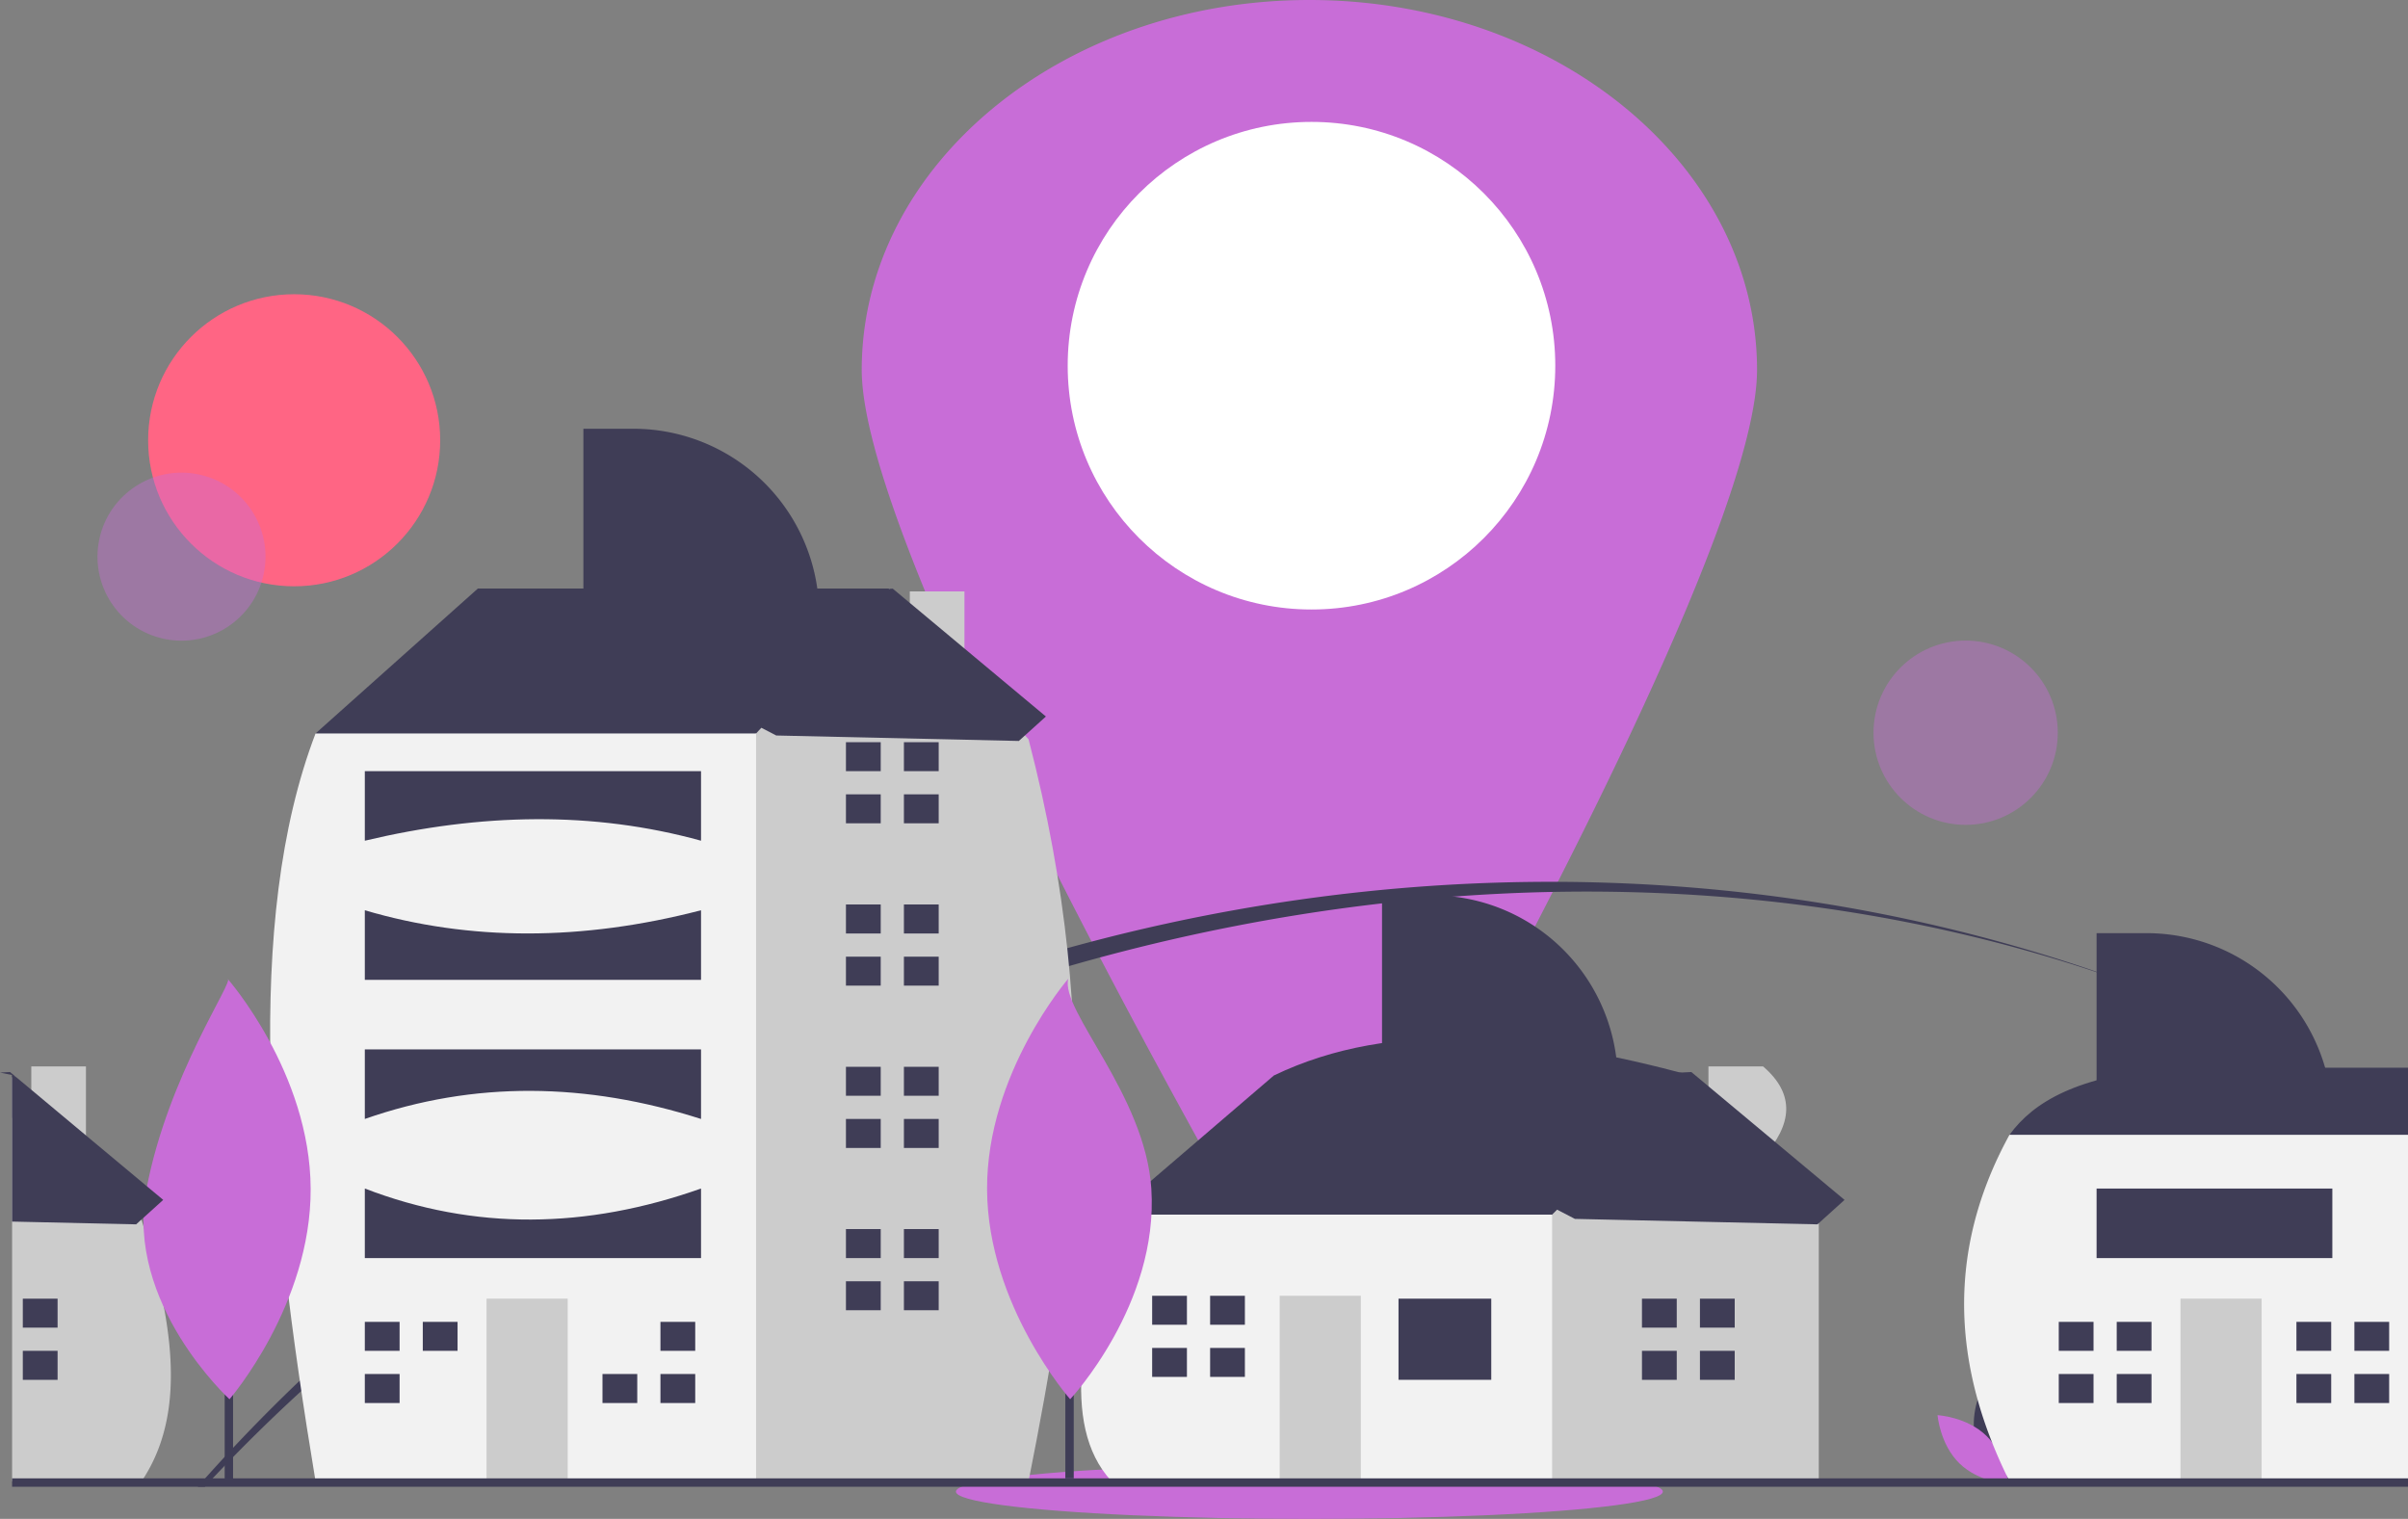 <svg xmlns="http://www.w3.org/2000/svg" data-name="Layer 1" width="572.88" height="361.347"><rect width="100%" height="100%" fill="#808080" stroke="none"/><path d="M418.012 88c0 34.668-54.19 136.907-85.26 192.678a24.312 24.312 0 0 1-42.48 0c-31.07-55.771-85.26-158.01-85.26-192.678 0-48.601 47.682-88 106.5-88s106.5 39.399 106.5 88Z" fill="#c86dd7"/><circle cx="312.012" cy="87" r="58" fill="#fff"/><circle cx="69.982" cy="104.74" r="34.74" fill="#ff6584"/><ellipse cx="311.512" cy="354.856" rx="84.092" ry="6.492" fill="#c86dd7"/><circle cx="356.74" cy="401.758" r="19.986" transform="rotate(-80.783 41.683 451.368)" fill="#c86dd7" opacity=".4" style="isolation:isolate"/><path d="M510.77 235.53c-157.39-59-349.35-1.48-460.18 116.18-.63.66-1.26 1.33-1.87 2h-1.69c.58-.67 1.18-1.34 1.77-2C161.93 225.1 351.34 174.64 510.77 235.53ZM553.78 255.1a375.733 375.733 0 0 0-43.01-19.57 341.325 341.325 0 0 1 43.01 19.57Z" fill="#3f3d56"/><circle cx="467.641" cy="174.315" r="21.92" fill="#c86dd7" opacity=".4" style="isolation:isolate"/><path d="M470.081 342.921c1.694 6.262 7.497 10.14 7.497 10.14s3.055-6.274 1.361-12.536-7.496-10.14-7.496-10.14-3.055 6.274-1.362 12.536Z" fill="#3f3d56"/><path d="M472.57 341.575c4.649 4.525 5.217 11.48 5.217 11.48s-6.969-.38-11.617-4.904-5.216-11.481-5.216-11.481 6.968.38 11.617 4.905Z" fill="#c86dd7"/><path d="M3.36 255.855v9.66l-.48.52v-10.28c.16.03.32.07.48.1Z" fill="#3f3d56"/><path d="M34.14 351.705c-.14.23-.29.46-.44.69H2.88v-96.06l.48-.48 4.09 4.65v-6.8h13v21.58l13.13 14.91.12.14c.16.5.31 1 .46 1.5a.035.035 0 0 0 .01.02 177.405 177.405 0 0 1 4.84 19.19c2.86 15.29 2.43 29.31-4.87 40.66Z" fill="#ccc"/><path fill="#3f3d56" d="M5.427 308.953h8.274v6.895H5.427zM5.427 321.365h8.274v6.895H5.427zM268.588 295.852l-4.137-6.895 38.614-33.098c28.547-13.741 62.958-9.776 99.294 0v9.653l-35.856 38.615-41.373 8.274Z"/><path d="M419.45 275.282c6.858-7.628 7.81-14.88 0-21.577h-13v6.804l-4.091-4.65-33.098 33.098-5.517 5.516-6.895 27.582 12.412 30.339h63.437v-62.058Z" fill="#ccc"/><path d="M264.45 288.956h104.81v63.438H264.45c-12.68-13.719-6.092-38.723 0-63.438Z" fill="#f2f2f2"/><path fill="#3f3d56" d="M332.715 308.953h22.065v19.307h-22.065z"/><path fill="#ccc" d="M304.444 308.263h19.307v44.13h-19.307z"/><path fill="#3f3d56" d="M282.379 315.159v-6.895h-8.274v6.895h8.274zM281.689 320.675h-7.584v6.896h8.274v-6.896h-.69zM287.895 308.263h8.274v6.895h-8.274zM287.895 320.675h8.274v6.895h-8.274zM398.911 315.849v-6.896h-8.275v6.896h8.275zM398.221 321.365h-7.585v6.895h8.275v-6.895h-.69zM404.427 308.953h8.274v6.895h-8.274zM404.427 321.365h8.274v6.895h-8.274zM81.966 180.01l-6.895-5.517 38.614-34.477h97.914v30.34l-63.437 42.752-66.196-33.098z"/><path d="M229.45 159.356v-18.651h-13v4.568l-4.851-5.257-31.72 34.477-12.41 8.275-19.245 140.603 29.023 29.023h67.45c10.335-51.988 18.53-105.395 0-176.522Z" fill="#ccc"/><path d="M75.07 174.493h104.81v177.9H75.07c-11.469-69.112-17.07-133.205 0-177.9Z" fill="#f2f2f2"/><path fill="#ccc" d="M115.753 308.953h19.307v43.441h-19.307z"/><path fill="#3f3d56" d="M95.067 321.365v-6.895h-8.274v6.895h8.274zM94.378 326.881h-7.585v6.896h8.274v-6.896h-.689zM100.583 314.469h8.274v6.895h-8.274zM150.92 326.881h-7.585v6.896h8.274v-6.896h-.689zM157.125 314.469h8.274v6.895h-8.274zM157.125 326.881h8.274v6.895h-8.274zM209.53 183.457v-6.895h-8.274v6.895h8.274zM208.841 188.974h-7.585v6.895h8.274v-6.895h-.689zM215.047 176.562h8.274v6.895h-8.274zM215.047 188.973h8.274v6.895h-8.274zM209.53 222.072v-6.896h-8.274v6.896h8.274zM208.841 227.588h-7.585v6.895h8.274v-6.895h-.689zM215.047 215.176h8.274v6.895h-8.274zM215.047 227.587h8.274v6.895h-8.274zM209.53 260.686v-6.896h-8.274v6.896h8.274zM208.841 266.202h-7.585v6.895h8.274v-6.895h-.689zM215.047 253.79h8.274v6.895h-8.274zM215.047 266.202h8.274v6.895h-8.274zM209.53 299.3v-6.896h-8.274v6.896h8.274zM208.841 304.816h-7.585v6.895h8.274v-6.895h-.689zM215.047 292.404h8.274v6.895h-8.274zM215.047 304.816h8.274v6.895h-8.274zM86.793 183.457h79.986v16.549c-25.638-7.076-52.374-6.568-79.986 0ZM86.793 216.555q37.447 11.033 79.986 0v16.549H86.793ZM86.793 249.653h79.986v16.549c-27.26-8.705-53.95-9.115-79.986 0ZM86.793 282.75c26.086 10.054 52.772 9.636 79.986 0v16.55H86.793ZM516.68 254h56.2v27.08l-5.02 1.57-16.7 5.212-26.2-6.069-26.17-6.064-13.82-3.202-6.9-2.552c5.74-7.877 16.18-14.07 38.61-15.975Z"/><path d="M572.88 269.975v82.42h-94.81c-.03-.05-.05-.097-.08-.148v-.005a1.265 1.265 0 0 0-.08-.166q-2.22-4.469-3.98-8.914c-9.95-25.079-8.87-49.494 4.14-73.187Z" fill="#f2f2f2"/><path fill="#ccc" d="M518.753 308.953h19.307v43.441h-19.307z"/><path fill="#3f3d56" d="M498.067 321.365v-6.895h-8.274v6.895h8.274zM497.378 326.881h-7.585v6.896h8.274v-6.896h-.689zM503.583 314.469h8.274v6.895h-8.274zM503.583 326.881h8.274v6.895h-8.274zM554.609 321.365v-6.895h-8.274v6.895h8.274zM553.92 326.881h-7.585v6.896h8.274v-6.896h-.689zM560.125 314.469h8.274v6.895h-8.274zM560.125 326.881h8.274v6.895h-8.274zM498.793 222h11.885a44.202 44.202 0 0 1 44.202 44.202h-56.087ZM138.793 102h11.885a44.202 44.202 0 0 1 44.202 44.202h-56.087ZM328.793 213h11.885a44.202 44.202 0 0 1 44.202 44.202h-56.087ZM498.793 282.751h56.087V299.3h-56.087zM2.88 351.71h570v2h-570zM53.451 272.705h2v79h-2z"/><path d="M73.909 282.773c.127 27.624-19.308 50.108-19.308 50.108S29.71 310.1 34.83 282.953c5.15-27.3 21.2-49.992 19.309-50.108 0 0 19.641 22.304 19.769 49.928Z" fill="#c86dd7"/><path fill="#3f3d56" d="M253.451 272.705h2v79h-2z"/><path d="M273.909 282.773c1.802 27.566-19.308 50.108-19.308 50.108s-19.642-22.304-19.77-49.928 19.309-50.108 19.309-50.108c-1.895 7.572 18.31 27.624 19.769 49.928Z" fill="#c86dd7"/><path fill="#3f3d56" d="m125.513 144.289 86.874-4.25 36.443 30.419-6.443 5.817-57.709-1.299-59.165-30.687zM38.83 285.455l-4.68 4.23-.57.51-1.19 1.08-29.51-.66v-34.86q-1.44-.315-2.88-.6l2.39-.12.49.41 4.57 3.81 13 10.86 14.52 12.12ZM315.513 259.289l86.874-4.25 36.443 30.419-6.443 5.817-57.709-1.299-59.165-30.687z"/></svg>